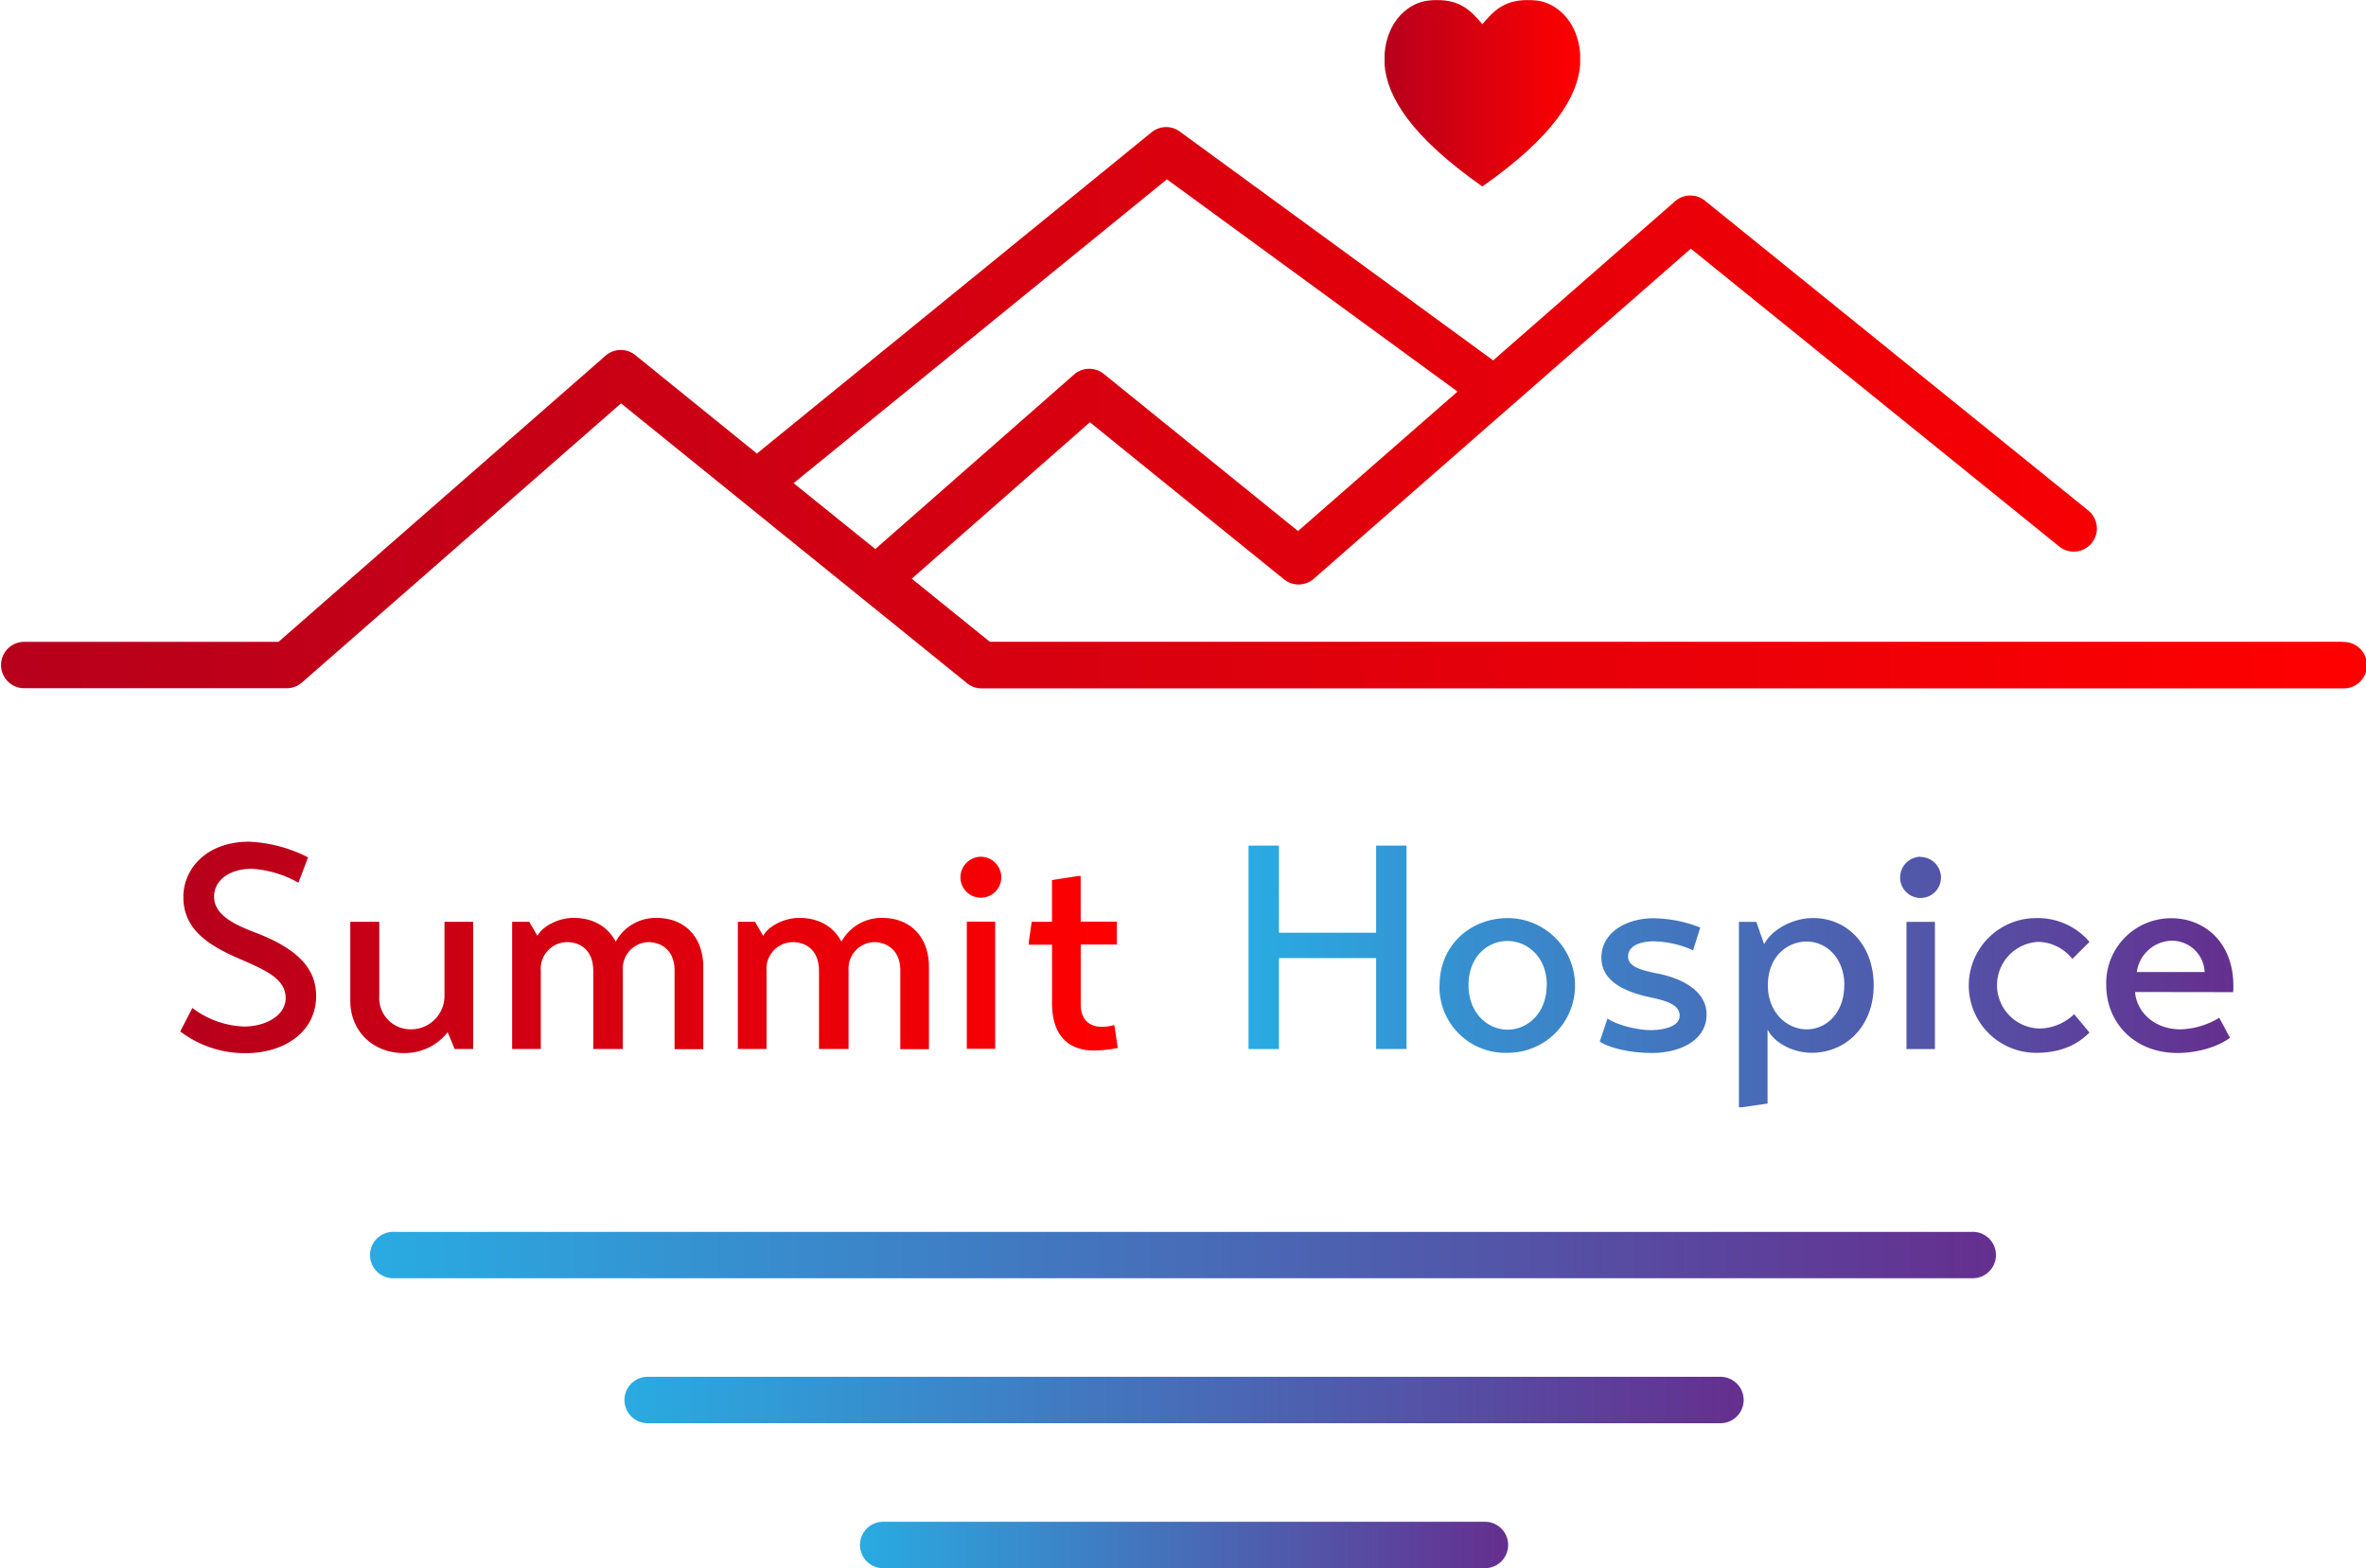 <svg xmlns="http://www.w3.org/2000/svg" xmlns:xlink="http://www.w3.org/1999/xlink" viewBox="0 0 466.73 309.38"><defs><style>.cls-1{fill:url(#linear-gradient);}.cls-2{fill:url(#linear-gradient-2);}.cls-3{fill:url(#linear-gradient-3);}.cls-4{fill:url(#linear-gradient-4);}.cls-5{fill:url(#linear-gradient-5);}.cls-6{fill:url(#linear-gradient-6);}.cls-7{fill:url(#linear-gradient-7);}</style><linearGradient id="linear-gradient" x1="127.75" y1="288.59" x2="448.06" y2="288.59" gradientUnits="userSpaceOnUse"><stop offset="0" stop-color="#29abe2"/><stop offset="1" stop-color="#652f8f"/></linearGradient><linearGradient id="linear-gradient-2" x1="223.98" y1="345.78" x2="351.83" y2="345.78" xlink:href="#linear-gradient"/><linearGradient id="linear-gradient-3" x1="177.52" y1="317.19" x2="398.29" y2="317.19" xlink:href="#linear-gradient"/><linearGradient id="linear-gradient-4" x1="54.54" y1="121.39" x2="521.27" y2="121.39" gradientUnits="userSpaceOnUse"><stop offset="0" stop-color="#b7001c"/><stop offset="1" stop-color="red"/></linearGradient><linearGradient id="linear-gradient-5" x1="327.67" y1="59.37" x2="366.25" y2="59.37" xlink:href="#linear-gradient-4"/><linearGradient id="linear-gradient-6" x1="90.09" y1="227.88" x2="275.06" y2="227.88" xlink:href="#linear-gradient-4"/><linearGradient id="linear-gradient-7" x1="300.83" y1="233.62" x2="495.05" y2="233.62" xlink:href="#linear-gradient"/></defs><g id="Layer_1" data-name="Layer 1"><path class="cls-1" d="M132.33,293.16a4.58,4.58,0,1,1,0-9.15H443.48a4.58,4.58,0,1,1,0,9.15Z" transform="translate(-54.54 -40.98)"/><path class="cls-2" d="M228.55,350.36a4.58,4.58,0,0,1,0-9.15h118.7a4.58,4.58,0,1,1,0,9.15Z" transform="translate(-54.54 -40.98)"/><path class="cls-3" d="M182.09,321.76a4.58,4.58,0,0,1,0-9.15H393.71a4.58,4.58,0,1,1,0,9.15Z" transform="translate(-54.54 -40.98)"/><path class="cls-4" d="M516.69,167.59H249.79L234.4,155.15l35.14-30.86,38.31,31a4.57,4.57,0,0,0,6-.25l74.23-65,72.68,58.76a4.56,4.56,0,1,0,5.72-7.11L390.84,80.55h0a4.57,4.57,0,0,0-5.86.13l-35.89,31.4-61.62-45a4.56,4.56,0,0,0-5.77,0l-77.85,63.38-24-19.43a4.57,4.57,0,0,0-6,.25l-64.37,56.33H59.11a4.58,4.58,0,0,0,0,9.15h52v0a4.55,4.55,0,0,0,3-1.13l62.94-55.07,68,55a4.55,4.55,0,0,0,3.12,1.23h268.5a4.58,4.58,0,1,0,0-9.15ZM211.09,136.3l73.64-59.94,57.33,41.87L310.6,145.75l-38.32-31h0a4.57,4.57,0,0,0-5.87.12l-39.2,34.43Z" transform="translate(-54.54 -40.98)"/><path class="cls-5" d="M357.57,41.07C357,41,356.36,41,355.82,41c-4.37,0-6.46,1.89-8.86,4.75-2.4-2.86-4.5-4.75-8.86-4.75-.55,0-1.13,0-1.75.09-3.78.37-8.15,3.84-8.68,10.47v2.21c.49,6.35,5.28,14.18,19.29,24,14-9.83,18.79-17.66,19.29-24V51.54C365.72,44.91,361.35,41.44,357.57,41.07Z" transform="translate(-54.54 -40.98)"/></g><g id="Summit"><path class="cls-6" d="M113.41,215.13a21.32,21.32,0,0,0-9.15-2.75c-4.57,0-7.49,2.35-7.49,5.49,0,3.49,3.66,5.43,8.41,7.2,8.69,3.38,11.83,7.44,11.72,12.69-.18,7-6.46,11-13.9,11a21.12,21.12,0,0,1-12.91-4.29l2.4-4.63a17.84,17.84,0,0,0,10.17,3.66c4.4,0,8.23-2.23,8.23-5.6,0-3.95-4.17-5.6-9.66-8-6.51-2.86-10.52-6.12-10.52-12,0-5.26,4.29-10.86,13-10.86a28.27,28.27,0,0,1,11.6,3.09Zm29.44,29.49a10.73,10.73,0,0,1-8.69,4.12c-5.83,0-10.52-4.12-10.52-10.35V222.84h5.72v14.7a6.16,6.16,0,0,0,6.34,6.51,6.58,6.58,0,0,0,6.52-6.46V222.84h5.66v25.1h-3.66Zm17.72-19c.85-1.77,4-3.55,7.08-3.55,3.72,0,6.69,1.55,8.35,4.69a9,9,0,0,1,8-4.69c5.84,0,9.27,4,9.27,9.66v16.24h-5.66V232.45c0-4-2.63-5.6-5.21-5.6a5.22,5.22,0,0,0-5,5.54v15.55h-5.83V232.51c0-4.06-2.57-5.66-5.14-5.66a5.25,5.25,0,0,0-5.21,5.66v15.43h-5.65v-25.1h3.37Zm44.53,0c.85-1.77,4-3.55,7.08-3.55,3.72,0,6.69,1.55,8.35,4.69a9,9,0,0,1,8-4.69c5.83,0,9.26,4,9.26,9.66v16.24h-5.65V232.45c0-4-2.63-5.6-5.21-5.6a5.22,5.22,0,0,0-5,5.54v15.55h-5.83V232.51c0-4.06-2.57-5.66-5.14-5.66a5.25,5.25,0,0,0-5.21,5.66v15.43h-5.66v-25.1h3.38ZM248,210a4.08,4.08,0,0,1,4.06,4.06,4,4,0,0,1-8.06,0A4.1,4.1,0,0,1,248,210Zm-2.74,12.8h5.6v25.1h-5.6Zm22.47,4.52v11.83c0,3.32,2.05,4.41,4.17,4.41a9.42,9.42,0,0,0,2.46-.35l.68,4.52a26.55,26.55,0,0,1-4.63.51c-5.71,0-8.34-3.66-8.34-9.26V227.36h-4.58v-.57l.57-3.95h4v-8.23l5.14-.8h.52v9h7.14v4.52Z" transform="translate(-54.54 -40.98)"/><path class="cls-7" d="M326,230H306.83v17.95h-6V207.81h6V225H326V207.81h6v40.13h-6Zm12.52,5.32c0-7.78,6-13.21,13.49-13.21a13.29,13.29,0,1,1-.12,26.58A13,13,0,0,1,338.5,235.31Zm21.15,0c0-5.55-3.83-8.69-7.78-8.69s-7.66,3.14-7.66,8.69,3.78,8.8,7.72,8.8S359.65,240.85,359.65,235.31Zm28.86-6.86a19.92,19.92,0,0,0-7.83-1.77c-2.11,0-5,.68-5,3,0,2.06,2.75,2.69,5.32,3.26,6.29,1.14,10.17,4.06,10.17,8.17,0,5.2-5.37,7.6-10.8,7.6-4.35,0-8.35-1-10.29-2.23l1.54-4.57c1.49,1.09,5.49,2.29,8.58,2.29,2.11,0,5.66-.57,5.66-2.86,0-2.12-2.52-2.92-5.78-3.6-5.88-1.26-9.66-3.6-9.66-7.83,0-5.15,5.2-7.78,10.24-7.78a26.21,26.21,0,0,1,9.26,1.83Zm14.69,15.6v14.64l-5.14.74h-.51V222.85H401l1.54,4.4c1.71-3.09,5.83-5.15,9.66-5.15,6.8,0,11.95,5.38,11.95,13.26,0,8.06-5.43,13.32-12.24,13.32C408.24,248.68,404.52,246.74,403.2,244.05Zm15.15-8.69c0-5.37-3.54-8.63-7.43-8.63s-7.66,3-7.66,8.63c0,5.38,3.78,8.69,7.66,8.69S418.35,240.8,418.35,235.36Zm15-25.32a4.08,4.08,0,0,1,4.06,4.06,4,4,0,0,1-8.06,0A4.1,4.1,0,0,1,433.33,210Zm-2.75,12.81h5.61v25.09h-5.61Zm33.1,18.23,3,3.6c-3,3-6.64,4-10.52,4a13.29,13.29,0,1,1,0-26.58,13.37,13.37,0,0,1,10.52,4.69l-3.38,3.37a8.75,8.75,0,0,0-6.69-3.37,8.55,8.55,0,0,0,.23,17.09A10,10,0,0,0,463.68,241.08Zm12-4.4c.22,3.6,3.48,7.37,9,7.37a15.69,15.69,0,0,0,7.6-2.28l2.12,3.94c-2.69,2-6.86,3-10.35,3-8.63,0-14.06-6.11-14.06-13.37a12.78,12.78,0,0,1,12.86-13.21c6.86,0,12.75,5.26,12.18,14.58Zm13.72-3.94a6.47,6.47,0,0,0-6.52-6.18,7.13,7.13,0,0,0-6.86,6.18Z" transform="translate(-54.54 -40.98)"/></g></svg>